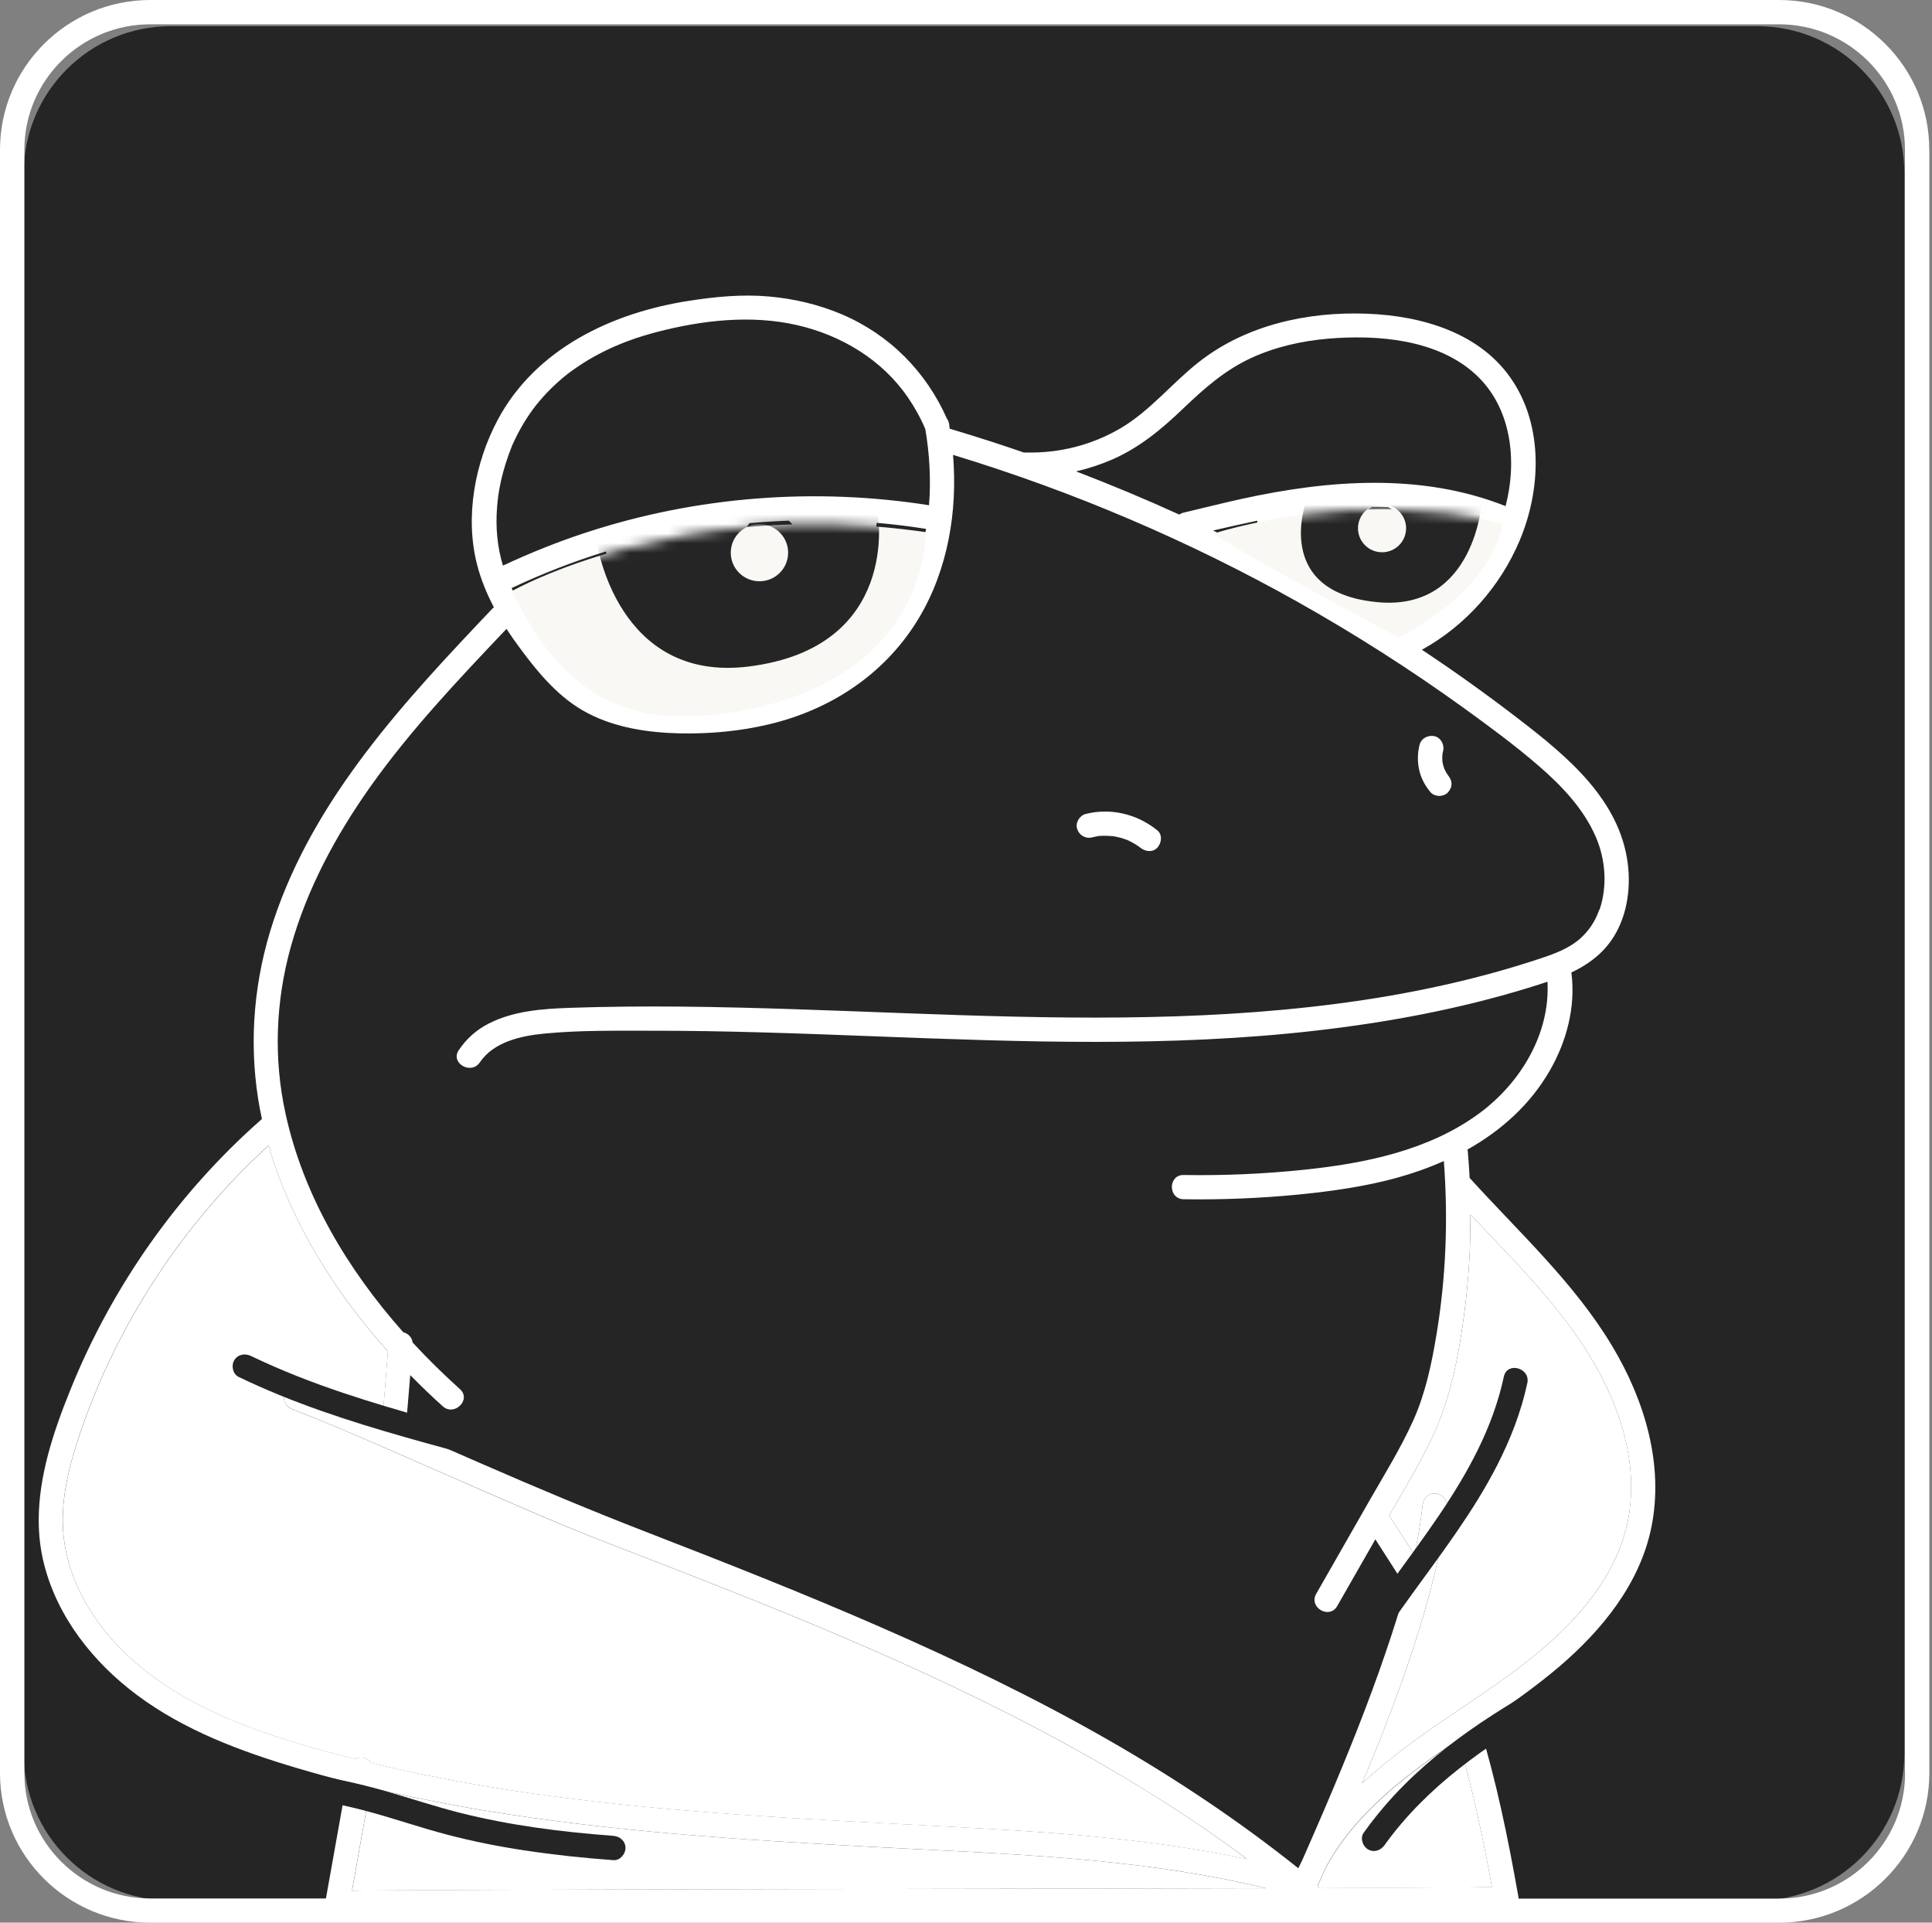 <svg width="201" height="200" viewBox="0 0 201 200" fill="none" xmlns="http://www.w3.org/2000/svg">
<rect x="0" y="0" width="201" height="200" fill="#808080" stroke="none"/>
<path d="M182.824 2.724H17.77C9.319 2.724 2.469 9.574 2.469 18.025V182.39C2.469 190.841 9.319 197.692 17.77 197.692H182.824C191.275 197.692 198.126 190.841 198.126 182.39V18.025C198.126 9.574 191.275 2.724 182.824 2.724Z" fill="#252525"/>
<path d="M144.212 55.975C144.212 55.975 144.286 55.941 144.313 55.935L144.467 55.861C144.58 55.801 144.694 55.734 144.801 55.66C144.828 55.647 144.908 55.58 144.928 55.567C145.009 55.493 145.089 55.413 145.169 55.339L145.263 55.232C145.323 55.125 145.39 55.038 145.437 54.931C145.437 54.931 145.437 54.931 145.437 54.918V54.904C145.437 54.904 145.45 54.878 145.45 54.871C145.45 54.851 145.464 54.837 145.464 54.817C145.497 54.724 145.517 54.623 145.544 54.523C145.544 54.523 145.544 54.51 145.544 54.503C145.544 54.469 145.544 54.449 145.544 54.436C145.544 54.336 145.544 54.229 145.544 54.128C145.544 54.101 145.531 54.048 145.531 54.014C145.51 53.921 145.49 53.834 145.464 53.747C145.45 53.72 145.41 53.633 145.403 53.593C145.37 53.526 145.337 53.459 145.296 53.392C145.276 53.359 145.256 53.325 145.229 53.298C145.176 53.245 145.122 53.185 145.069 53.138H145.089C145.089 53.138 145.069 53.125 145.056 53.118L145.042 53.105C144.982 53.051 144.962 53.044 144.969 53.051C144.882 52.998 144.795 52.957 144.701 52.917C144.601 52.87 144.52 52.81 144.44 52.743C143.871 52.723 143.303 52.71 142.741 52.716C142.707 52.743 142.674 52.77 142.633 52.79C142.593 52.81 142.419 52.937 142.332 52.977C142.332 52.977 142.319 52.991 142.312 52.998C142.279 53.031 142.252 53.064 142.219 53.091C142.192 53.145 142.165 53.185 142.138 53.232C142.105 53.285 142.078 53.345 142.045 53.406C142.045 53.419 142.031 53.419 142.031 53.439C142.031 53.466 142.018 53.493 142.005 53.519L141.958 53.673C141.944 53.72 141.904 54.014 141.877 54.068C141.877 54.121 141.877 54.182 141.864 54.229C141.864 54.356 141.864 54.476 141.864 54.596L141.877 54.811C141.897 54.904 141.911 55.005 141.938 55.092C141.964 55.205 141.991 55.312 142.031 55.419C142.031 55.453 142.045 55.466 142.045 55.48C142.045 55.493 142.058 55.493 142.058 55.513C142.112 55.627 142.185 55.727 142.252 55.834C142.286 55.868 142.306 55.895 142.339 55.928C142.359 55.948 142.386 55.975 142.413 55.995C142.46 56.022 142.506 56.048 142.546 56.069C142.546 56.069 142.546 56.069 142.546 56.082C142.627 56.102 142.707 56.129 142.787 56.149C142.801 56.149 142.841 56.162 142.881 56.162C142.914 56.162 142.941 56.162 142.955 56.162C143.022 56.162 143.088 56.162 143.155 56.162C143.269 56.162 143.39 56.162 143.497 56.149C143.517 56.149 143.55 56.135 143.577 56.135C143.59 56.135 143.604 56.135 143.61 56.135C143.61 56.135 143.615 56.135 143.624 56.135H143.637L143.65 56.122C143.778 56.095 143.905 56.069 144.032 56.028C144.085 56.015 144.139 55.995 144.192 55.975H144.212ZM145.497 53.713C145.497 53.713 145.484 53.687 145.47 53.66C145.47 53.66 145.457 53.647 145.457 53.64C145.47 53.666 145.484 53.693 145.497 53.713ZM200.723 15.563V184.437C200.723 193.022 193.711 200 185.1 200H15.623C7.005 200 0 193.022 0 184.437V15.569C0 6.985 7.012 0 15.623 0H185.093C193.711 0 200.716 6.978 200.716 15.563H200.723ZM198.187 184.437V15.569C198.187 8.377 192.312 2.529 185.093 2.529H15.623C8.41 2.529 2.536 8.377 2.536 15.569V184.444C2.536 191.637 8.41 197.484 15.63 197.484H33.909C34.631 193.443 35.354 189.395 36.077 185.347C34.357 184.906 32.651 184.437 30.958 183.936C25.084 182.196 19.169 180.001 14.225 176.301C9.708 172.923 5.982 168.239 4.583 162.699C4.195 161.18 4.028 159.648 4.028 158.129C4.028 153.493 5.58 148.883 7.313 144.594C11.662 133.815 18.5 124.087 27.251 116.399C27.104 115.717 26.97 115.034 26.863 114.352C25.873 108.103 26.462 101.78 28.456 95.771C32.711 82.959 42.098 72.929 51.211 63.328C51.264 63.268 51.325 63.221 51.385 63.174C50.636 61.749 50.02 60.257 49.625 58.698C48.361 53.754 49.404 48.16 51.76 43.711C55.707 36.284 63.676 32.517 71.718 31.286C74.441 30.864 77.205 30.597 79.954 30.838C82.571 31.065 85.126 31.661 87.549 32.684C92.54 34.799 96.353 38.659 98.528 43.577C98.622 43.691 98.682 43.831 98.709 43.978C98.762 44.105 98.776 44.233 98.769 44.36C98.782 44.44 98.796 44.52 98.809 44.594C100.207 45.015 101.599 45.444 102.991 45.892C104.182 46.273 105.359 46.675 106.544 47.083C106.617 47.069 106.677 47.069 106.758 47.069C110.19 47.156 113.582 46.3 116.546 44.567C119.664 42.74 121.912 39.864 124.729 37.656C129.64 33.802 136.023 32.403 142.185 32.631C147.926 32.845 154.108 34.611 157.4 39.669C160.578 44.54 160.29 51.017 158.109 56.209C156.095 60.993 152.489 65.074 147.933 67.59C151.405 69.892 154.784 72.314 158.082 74.856C163.06 78.69 168.48 83.173 169.343 89.79C169.704 92.553 169.229 95.591 167.583 97.899C166.499 99.411 165.068 100.408 163.475 101.164C163.475 101.198 163.489 101.238 163.495 101.278C163.923 104.764 162.993 108.303 161.254 111.334C159.2 114.914 156.169 117.61 152.67 119.577C152.683 119.631 152.696 119.691 152.703 119.744C152.783 120.674 152.85 121.598 152.897 122.528C158.022 128.188 163.79 133.434 167.737 140.037C171.109 145.664 173.15 152.415 171.785 158.966C170.567 164.793 166.653 169.577 162.224 173.364C159.595 175.605 156.751 177.553 153.901 179.486C155.68 185.294 156.891 191.208 157.949 197.19C157.975 197.284 157.982 197.391 157.982 197.498H185.106C192.326 197.498 198.2 191.65 198.2 184.457L198.187 184.437ZM169.53 157.139C170.393 150.79 167.784 144.427 164.245 139.275C161 134.544 156.898 130.503 152.977 126.335C152.977 127.807 152.957 129.279 152.884 130.744C152.703 134.036 152.308 137.314 151.726 140.559C151.151 143.744 150.301 146.829 148.896 149.752C147.591 152.456 146.032 155.045 144.527 157.648C145.397 159.006 146.267 160.364 147.143 161.722C147.518 160.016 147.819 158.31 147.993 156.617C148.06 155.935 148.515 155.353 149.257 155.353C149.893 155.353 150.589 155.935 150.522 156.617C150.221 159.514 149.625 162.371 148.883 165.188C147.043 172.14 144.493 178.884 141.703 185.528C143.329 184.002 145.076 182.597 146.869 181.279C151.559 177.827 156.637 174.916 161.013 171.049C165.175 167.383 168.768 162.786 169.537 157.146L169.53 157.139ZM166.412 94.634C167.249 92.178 167.041 89.375 166.004 87.013C164.74 84.123 162.512 81.781 160.157 79.734C157.688 77.586 155.018 75.626 152.369 73.705C146.809 69.691 141.014 65.991 135.033 62.625C123.665 56.242 111.629 51.111 99.15 47.317C99.184 47.698 99.204 48.066 99.224 48.448C99.525 54.289 98.274 60.344 94.989 65.255C91.503 70.474 86.137 73.879 80.062 75.331C77.031 76.061 73.879 76.348 70.755 76.288C67.47 76.214 64.111 75.726 61.16 74.194C58.176 72.648 55.995 69.999 54.041 67.349C53.573 66.72 53.125 66.078 52.696 65.415C47.732 70.648 42.74 75.907 38.559 81.794C34.939 86.9 31.922 92.486 30.242 98.535C28.677 104.182 28.449 110.083 29.7 115.817C31.56 124.368 36.15 132.042 41.951 138.579C42.446 138.699 42.881 139.128 42.921 139.643C44.493 141.349 46.146 142.968 47.852 144.5C49.07 145.591 47.27 147.371 46.066 146.287C44.902 145.243 43.778 144.159 42.68 143.042C42.526 144.962 42.359 146.882 42.192 148.802C44.841 149.953 47.484 151.117 50.127 152.268C55.901 154.784 61.434 157.112 67.302 159.387C75.505 162.565 83.695 165.79 91.75 169.316C99.746 172.815 107.621 176.602 115.195 180.931C122.146 184.906 128.824 189.348 135.073 194.34C135.207 194.052 135.347 193.771 135.488 193.49C136.297 191.65 137.107 189.81 137.896 187.957C140.165 182.644 142.326 177.285 144.186 171.819C144.935 169.617 145.664 167.356 146.287 165.074C146.246 165.021 146.2 164.974 146.166 164.92C145.143 163.321 144.112 161.722 143.088 160.123C141.764 162.438 140.446 164.76 139.114 167.075C138.311 168.48 136.123 167.209 136.933 165.797C138.766 162.585 140.599 159.374 142.433 156.169C144.025 153.392 145.731 150.649 147.043 147.732C148.307 144.908 148.95 141.844 149.451 138.806C150.442 132.858 150.669 126.79 150.214 120.775C148.642 121.477 147.003 122.053 145.343 122.514C141.978 123.438 138.492 123.926 135.019 124.267C131.072 124.649 127.111 124.809 123.143 124.749C121.511 124.722 121.511 122.2 123.143 122.227C127.352 122.294 131.567 122.113 135.755 121.671C142.071 121.009 148.655 119.657 153.867 115.837C158.183 112.672 161.294 107.534 160.993 102.121C160.324 102.348 159.648 102.563 158.966 102.77C151.806 104.965 144.42 106.343 136.98 107.199C121.785 108.952 106.457 108.39 91.208 107.808C83.34 107.507 75.472 107.206 67.597 107.219C63.964 107.219 60.27 107.166 56.651 107.514C54.222 107.748 51.372 108.363 49.92 110.511C49.01 111.849 46.815 110.585 47.732 109.233C48.528 108.056 49.578 107.112 50.85 106.47C53.452 105.145 56.437 104.938 59.307 104.837C63.154 104.704 67.008 104.677 70.862 104.71C78.65 104.784 86.438 105.112 94.219 105.399C109.18 105.955 124.227 106.35 139.107 104.409C146.28 103.479 153.426 101.98 160.29 99.692C161.742 99.21 163.254 98.655 164.405 97.625C165.315 96.815 165.991 95.785 166.379 94.634H166.412ZM156.637 52.65C157.868 47.899 157.266 42.352 153.473 38.907C149.492 35.287 143.316 34.799 138.198 35.227C135.454 35.461 132.684 36.083 130.182 37.234C127.399 38.519 125.231 40.452 123.036 42.553C120.842 44.654 118.54 46.561 115.73 47.792C114.512 48.321 113.241 48.735 111.956 49.036C115.576 50.422 119.162 51.92 122.688 53.526C122.809 53.439 122.949 53.372 123.117 53.332C125.151 52.85 127.178 52.335 129.219 51.887C138.258 49.913 147.879 49.17 156.644 52.65H156.637ZM155.848 55.025C155.56 54.911 155.272 54.804 154.978 54.704C154.282 56.731 153.178 58.604 151.713 60.177C150.294 61.709 148.515 62.907 146.541 63.589C145.276 64.031 143.931 64.191 142.593 64.151C143.57 64.753 144.54 65.362 145.504 65.984C150.161 63.749 153.914 59.802 155.841 55.025H155.848ZM152.957 196.32C153.707 196.307 154.463 196.3 155.212 196.287C154.275 191.115 153.191 185.99 151.699 180.945C150.341 181.875 148.99 182.811 147.672 183.802C143.818 186.679 140.098 190.098 137.863 194.393C137.609 194.955 137.361 195.524 137.107 196.093C137.154 196.186 137.187 196.287 137.207 196.394C139.435 196.38 141.663 196.38 143.891 196.367C146.916 196.354 149.933 196.34 152.957 196.313V196.32ZM130.864 196.42C131.145 196.42 131.42 196.42 131.694 196.42C131.339 196.333 130.992 196.246 130.637 196.166C117.577 193.155 104.061 192.828 90.727 192.112C77.251 191.396 63.763 190.539 50.442 188.338C46.447 187.676 42.466 186.886 38.525 185.949C37.89 189.522 37.247 193.102 36.618 196.675C37.91 196.641 39.208 196.648 40.506 196.641C43.851 196.614 47.203 196.601 50.555 196.588C55.152 196.574 59.762 196.554 64.358 196.548C69.744 196.534 75.144 196.527 80.53 196.514C86.324 196.501 92.118 196.494 97.906 196.481C103.646 196.481 109.394 196.467 115.134 196.454C120.38 196.441 125.626 196.434 130.864 196.42ZM131.647 57.915C131.072 56.784 130.771 55.527 130.804 54.162C129.272 54.483 127.733 54.831 126.208 55.185C128.034 56.069 129.847 56.978 131.641 57.915H131.647ZM129.76 193.39C123.799 188.96 117.47 185.019 110.953 181.447C103.325 177.265 95.43 173.592 87.435 170.179C79.48 166.787 71.41 163.663 63.341 160.551C57.721 158.384 52.221 155.915 46.695 153.513C44.627 152.616 42.587 151.713 40.546 150.816C40.425 150.783 40.305 150.736 40.205 150.669C36.966 149.257 33.742 147.879 30.47 146.608C29.827 146.36 29.386 145.771 29.587 145.056C29.754 144.447 30.51 143.931 31.139 144.179C31.647 144.373 32.156 144.574 32.658 144.781C35.039 145.738 37.401 146.742 39.763 147.759C39.971 145.357 40.178 142.961 40.352 140.559C37.636 137.528 35.18 134.27 33.093 130.791C30.911 127.151 29.118 123.237 27.941 119.149C27.338 119.704 26.736 120.266 26.148 120.842C18.065 128.757 11.843 138.586 8.256 149.304C7.246 152.342 6.423 155.493 6.537 158.718C6.631 161.314 7.393 163.863 8.604 166.151C11.247 171.156 15.703 174.769 20.674 177.325C25.786 179.948 31.406 181.58 36.973 182.972C37.267 182.825 37.609 182.778 37.91 182.858C38.224 182.945 38.452 183.133 38.606 183.373C44.788 184.872 51.064 185.996 57.373 186.833C70.447 188.586 83.628 189.208 96.788 189.904C107.815 190.486 118.948 191.075 129.76 193.39ZM96.655 52.536C96.862 49.893 96.708 47.217 96.267 44.634C95.785 43.49 95.169 42.386 94.467 41.355C91.777 37.421 87.522 34.865 82.905 33.815C78.175 32.731 73.056 33.307 68.386 34.524C66.272 35.073 64.338 35.769 62.458 36.746C61.595 37.194 60.765 37.682 59.969 38.238C59.206 38.76 58.839 39.047 58.123 39.676C56.905 40.76 55.908 41.891 55.132 43.015C54.737 43.59 54.369 44.192 54.035 44.808C53.867 45.116 53.713 45.43 53.559 45.745C53.486 45.899 53.412 46.059 53.339 46.213L53.245 46.427C53.245 46.427 53.245 46.427 53.245 46.441C53.245 46.454 53.232 46.454 53.232 46.474C52.777 47.605 52.409 48.769 52.134 49.96C52.014 50.502 51.914 51.037 51.833 51.586C51.833 51.639 51.82 51.673 51.82 51.699C51.82 51.713 51.82 51.733 51.82 51.753L51.773 52.101C51.753 52.322 51.726 52.542 51.713 52.77C51.546 54.858 51.74 56.878 52.322 58.839C55.185 57.5 58.116 56.323 61.127 55.346C72.541 51.633 84.799 50.689 96.661 52.556L96.655 52.536ZM94.688 60.578C95.47 58.798 96.012 56.932 96.347 55.018C94.647 54.744 92.941 54.536 91.222 54.389C90.626 57.855 89.83 61.261 87.502 64.017C83.962 68.226 77.713 70.193 72.454 68.386C67.59 66.707 63.937 62.364 63.054 57.36C59.695 58.39 56.41 59.668 53.225 61.174C54.53 63.897 56.343 66.433 58.35 68.681C59.34 69.791 60.431 70.815 61.709 71.591C63.027 72.387 64.472 72.896 65.964 73.237C68.828 73.879 71.865 73.886 74.782 73.638C77.619 73.404 80.436 72.789 83.093 71.758C88.305 69.718 92.439 65.683 94.694 60.592L94.688 60.578ZM83.066 56.47C83.066 56.316 83.052 56.156 83.046 56.002C83.032 55.941 83.019 55.874 83.005 55.808C82.972 55.66 82.932 55.52 82.892 55.379C82.872 55.326 82.852 55.272 82.832 55.225V55.212C82.751 55.065 82.678 54.911 82.591 54.77C82.557 54.717 82.53 54.677 82.497 54.63C82.484 54.617 82.45 54.57 82.423 54.536C82.39 54.503 82.356 54.463 82.35 54.449C82.316 54.403 82.276 54.362 82.236 54.322C82.183 54.269 82.116 54.215 82.062 54.162C80.697 54.215 79.326 54.295 77.967 54.423C77.954 54.443 77.941 54.463 77.927 54.483C77.9 54.516 77.887 54.536 77.874 54.543L77.854 54.583C77.814 54.65 77.767 54.71 77.727 54.777C77.653 54.904 77.579 55.031 77.512 55.172C77.512 55.185 77.499 55.199 77.499 55.205C77.499 55.212 77.499 55.219 77.499 55.232C77.479 55.306 77.445 55.373 77.425 55.446C77.372 55.607 77.338 55.774 77.305 55.941C77.305 55.968 77.292 55.981 77.292 55.995L77.278 56.162C77.265 56.33 77.265 56.503 77.278 56.664C77.278 56.751 77.292 56.831 77.292 56.911C77.325 57.065 77.359 57.226 77.405 57.38C77.419 57.44 77.492 57.634 77.499 57.668C77.552 57.781 77.606 57.902 77.673 58.009C77.74 58.123 77.814 58.223 77.88 58.33C77.88 58.33 77.885 58.33 77.894 58.33C77.927 58.37 77.967 58.417 78.001 58.457C78.115 58.578 78.235 58.691 78.362 58.798C78.376 58.812 78.429 58.852 78.463 58.885C78.476 58.899 78.496 58.905 78.496 58.905C78.73 59.059 78.964 59.193 79.212 59.313C79.212 59.313 79.245 59.327 79.265 59.334C79.339 59.354 79.406 59.38 79.48 59.407C79.6 59.441 79.727 59.474 79.854 59.501C79.914 59.514 79.981 59.528 80.048 59.534H80.062C80.189 59.534 80.323 59.548 80.45 59.548C80.543 59.548 80.63 59.548 80.731 59.534C80.744 59.534 80.811 59.521 80.858 59.521C80.891 59.508 80.918 59.508 80.925 59.508C81.005 59.487 81.092 59.467 81.172 59.441C81.246 59.421 81.313 59.401 81.386 59.367C81.406 59.354 81.427 59.34 81.467 59.313C81.52 59.28 81.58 59.247 81.627 59.213C81.627 59.213 81.641 59.213 81.641 59.2L81.681 59.16C81.828 59.026 81.962 58.885 82.096 58.738L82.216 58.584C82.216 58.584 82.236 58.564 82.243 58.551L82.256 58.537C82.444 58.283 82.617 58.016 82.765 57.728C82.885 57.494 82.945 57.367 83.032 56.992C83.046 56.938 83.052 56.878 83.066 56.831V56.818C83.079 56.697 83.086 56.577 83.086 56.45L83.066 56.47ZM70.788 57.119C70.788 57.045 70.788 56.972 70.775 56.905L70.501 56.978C70.594 57.025 70.688 57.072 70.781 57.119H70.788Z" fill="white"/>
<path d="M164.251 139.281C167.784 144.432 170.4 150.795 169.537 157.145C168.767 162.785 165.168 167.382 161.013 171.048C156.637 174.916 151.559 177.826 146.869 181.278C145.076 182.603 143.329 184.002 141.703 185.527C144.493 178.883 147.049 172.139 148.883 165.187C149.625 162.37 150.227 159.513 150.522 156.616C150.589 155.934 149.886 155.352 149.257 155.352C148.515 155.352 148.06 155.934 147.993 156.616C147.819 158.309 147.518 160.015 147.143 161.721C146.273 160.363 145.403 159.005 144.527 157.647C146.032 155.044 147.598 152.461 148.896 149.752C150.301 146.821 151.151 143.743 151.726 140.559C152.315 137.314 152.703 134.035 152.884 130.743C152.957 129.271 152.984 127.799 152.977 126.334C156.898 130.502 161 134.544 164.245 139.274L164.251 139.281Z" fill="white"/>
<path d="M155.219 196.301C154.469 196.314 153.713 196.321 152.964 196.334C149.94 196.368 146.922 196.381 143.898 196.388C141.67 196.401 139.442 196.401 137.214 196.415C137.194 196.308 137.16 196.207 137.114 196.114C137.368 195.545 137.615 194.976 137.87 194.414C140.111 190.125 143.824 186.7 147.678 183.823C148.996 182.833 150.348 181.896 151.706 180.966C153.198 186.011 154.282 191.129 155.219 196.308V196.301Z" fill="white"/>
<path d="M151.01 81.533C151.024 81.875 150.857 82.182 150.636 82.43C150.422 82.664 150.054 82.798 149.746 82.798C149.438 82.798 149.05 82.664 148.849 82.43C148.274 81.754 147.846 80.978 147.652 80.108C147.458 79.232 147.464 78.335 147.692 77.465C147.872 76.783 148.588 76.435 149.251 76.582C149.92 76.736 150.301 77.499 150.134 78.135C150.1 78.248 150.087 78.362 150.067 78.476C150.04 78.73 150.04 78.991 150.067 79.245C150.114 79.506 150.181 79.76 150.274 80.001C150.395 80.262 150.535 80.503 150.716 80.737C150.89 80.971 150.997 81.219 151.017 81.527L151.01 81.533Z" fill="white"/>
<path d="M145.082 53.118C145.082 53.118 145.095 53.131 145.095 53.138C145.042 53.124 144.995 53.078 144.995 53.058C145.008 53.071 145.049 53.098 145.082 53.118Z" fill="white"/>
<path d="M131.701 196.428C131.427 196.428 131.146 196.428 130.871 196.428C125.626 196.441 120.38 196.455 115.141 196.462C109.401 196.475 103.653 196.482 97.912 196.488C92.125 196.502 86.331 196.508 80.537 196.522C75.151 196.535 69.751 196.542 64.365 196.555C59.769 196.569 55.159 196.582 50.562 196.595C47.21 196.609 43.858 196.629 40.513 196.649C39.215 196.662 37.917 196.649 36.625 196.682C37.261 193.109 37.897 189.53 38.532 185.957C42.473 186.894 46.454 187.683 50.448 188.346C63.77 190.54 77.265 191.397 90.733 192.119C104.068 192.828 117.577 193.156 130.644 196.174C130.998 196.254 131.346 196.348 131.701 196.428Z" fill="white"/>
<path d="M110.96 181.461C117.477 185.027 123.806 188.968 129.767 193.404C118.955 191.089 107.828 190.493 96.795 189.918C83.635 189.222 70.454 188.6 57.38 186.847C51.071 186.004 44.801 184.886 38.613 183.388C38.459 183.147 38.231 182.959 37.917 182.872C37.616 182.792 37.274 182.839 36.98 182.986C31.413 181.594 25.793 179.962 20.681 177.339C15.71 174.783 11.254 171.164 8.611 166.166C7.4 163.877 6.637 161.328 6.544 158.732C6.43 155.507 7.246 152.356 8.263 149.318C11.85 138.6 18.072 128.771 26.154 120.856C26.743 120.28 27.345 119.718 27.948 119.163C29.125 123.244 30.918 127.165 33.099 130.805C35.187 134.291 37.642 137.549 40.359 140.573C40.185 142.975 39.977 145.371 39.77 147.773C37.408 146.756 35.046 145.752 32.664 144.795C32.163 144.588 31.654 144.394 31.146 144.193C30.51 143.946 29.761 144.468 29.593 145.07C29.393 145.786 29.834 146.374 30.477 146.622C33.748 147.886 36.973 149.265 40.212 150.683C40.319 150.75 40.432 150.797 40.553 150.83C42.594 151.727 44.634 152.63 46.702 153.527C52.222 155.935 57.721 158.398 63.348 160.565C71.417 163.677 79.486 166.801 87.442 170.193C95.437 173.606 103.332 177.279 110.96 181.461Z" fill="white"/>
<path d="M120.414 86.384C120.962 86.832 120.842 87.709 120.414 88.17C119.925 88.706 119.136 88.592 118.627 88.17C118.601 88.15 118.587 88.137 118.574 88.13C118.547 88.11 118.52 88.09 118.493 88.07C118.386 87.996 118.273 87.916 118.166 87.849C117.945 87.715 117.711 87.588 117.47 87.468C117.416 87.441 117.369 87.421 117.316 87.394C117.195 87.347 117.075 87.3 116.948 87.26C116.714 87.18 116.48 87.113 116.232 87.066C116.118 87.04 116.011 87.013 115.891 86.993C115.857 86.993 115.817 86.979 115.777 86.979C115.764 86.979 115.757 86.979 115.737 86.979C115.476 86.959 115.215 86.939 114.947 86.939C114.713 86.939 114.452 86.939 114.218 86.979C114.305 86.959 114.352 86.946 114.185 86.979C114.118 86.993 114.031 87.013 114.011 87.019C113.877 87.046 113.75 87.073 113.623 87.106C112.933 87.28 112.278 86.892 112.064 86.223C111.856 85.588 112.305 84.838 112.947 84.671C115.576 84.008 118.32 84.684 120.407 86.377L120.414 86.384Z" fill="white"/>
<path d="M114.191 86.987C114.351 86.953 114.305 86.96 114.224 86.987C114.211 86.987 114.204 86.987 114.191 86.987Z" fill="white"/>
<path d="M53.218 61.507C53.218 61.507 70.467 51.638 96.34 55.358C95.457 69.602 81.494 74.513 70.782 74.513C60.063 74.513 55.721 66.264 53.218 61.507Z" fill="#F9F8F4"/>
<mask id="mask0_8378_53448" style="mask-type:luminance" maskUnits="userSpaceOnUse" x="53" y="54" width="44" height="21">
<path d="M53.218 61.51C53.218 61.51 70.466 51.642 96.34 55.362C95.457 69.606 81.493 74.517 70.781 74.517C60.062 74.517 55.72 66.267 53.218 61.51Z" fill="white"/>
</mask>
<g mask="url(#mask0_8378_53448)">
<path d="M62.11 56.484C62.11 56.484 64.191 71.05 77.907 69.331C93.691 67.35 91.329 53.46 91.329 53.46C91.329 53.46 71.223 52.015 62.11 56.484Z" fill="#252525"/>
<path d="M79.011 60.465C80.659 60.465 81.995 59.135 81.995 57.494C81.995 55.853 80.659 54.523 79.011 54.523C77.363 54.523 76.027 55.853 76.027 57.494C76.027 59.135 77.363 60.465 79.011 60.465Z" fill="#F9F8F4"/>
</g>
<path d="M126.221 55.518C126.221 55.518 141.188 50.567 156.336 54.494C154.931 61.907 145.511 66.31 145.511 66.31C145.511 66.31 129.727 57.873 126.214 55.518H126.221Z" fill="#F9F8F4"/>
<mask id="mask1_8378_53448" style="mask-type:luminance" maskUnits="userSpaceOnUse" x="126" y="52" width="31" height="15">
<path d="M126.221 55.514C126.221 55.514 141.189 50.563 156.336 54.49C154.931 61.904 145.511 66.306 145.511 66.306C145.511 66.306 129.727 57.869 126.215 55.514H126.221Z" fill="white"/>
</mask>
<g mask="url(#mask1_8378_53448)">
<path d="M135.943 51.969C135.943 51.969 132.216 61.61 143.336 62.641C153.486 63.584 154.182 52.109 154.182 52.109L135.943 51.969Z" fill="#252525"/>
<path d="M143.785 57.448C145.167 57.448 146.287 56.331 146.287 54.953C146.287 53.574 145.167 52.457 143.785 52.457C142.403 52.457 141.282 53.574 141.282 54.953C141.282 56.331 142.403 57.448 143.785 57.448Z" fill="#F9F8F4"/>
</g>
<path d="M24.823 143.228C36.043 148.647 48.381 150.842 60.177 154.609C63.469 155.659 66.72 156.837 69.872 158.255C70.494 158.536 71.237 158.436 71.605 157.8C71.919 157.258 71.779 156.355 71.15 156.074C59.795 150.962 47.458 148.841 35.702 144.894C32.43 143.797 29.212 142.545 26.101 141.047C25.485 140.752 24.729 140.879 24.368 141.502C24.04 142.057 24.207 142.927 24.823 143.228Z" fill="#252525"/>
<path d="M156.456 143.203C154.181 153.801 146.139 161.783 140.546 170.702C138.906 173.325 137.461 176.061 136.351 178.945C136.103 179.581 136.625 180.33 137.234 180.497C137.95 180.691 138.545 180.256 138.793 179.614C142.68 169.545 150.89 161.951 155.76 152.423C157.145 149.713 158.263 146.85 158.898 143.872C159.24 142.286 156.797 141.611 156.456 143.203Z" fill="#252525"/>
<path d="M63.81 190.969C58.41 190.567 53.031 189.885 47.772 188.553C45.116 187.877 42.527 187.001 39.89 186.252C37.254 185.502 34.605 184.947 31.908 184.519C28.824 184.024 25.719 183.676 22.615 183.334C21.932 183.261 21.35 183.97 21.35 184.599C21.35 185.342 21.932 185.783 22.615 185.863C27.994 186.459 33.394 187.081 38.626 188.526C41.262 189.256 43.858 190.146 46.508 190.841C49.137 191.531 51.813 192.066 54.503 192.474C57.587 192.942 60.692 193.27 63.81 193.498C64.492 193.551 65.074 192.882 65.074 192.233C65.074 191.51 64.492 191.022 63.81 190.969Z" fill="#252525"/>
<path d="M144.052 191.923C148.388 185.875 154.623 181.532 161.026 177.879C162.906 176.809 164.813 175.785 166.734 174.788C168.179 174.032 166.901 171.858 165.456 172.607C158.578 176.193 151.686 180.094 146.153 185.607C144.587 187.166 143.155 188.852 141.871 190.652C141.476 191.207 141.77 192.057 142.326 192.378C142.961 192.746 143.657 192.478 144.059 191.923H144.052Z" fill="#252525"/>
</svg>
